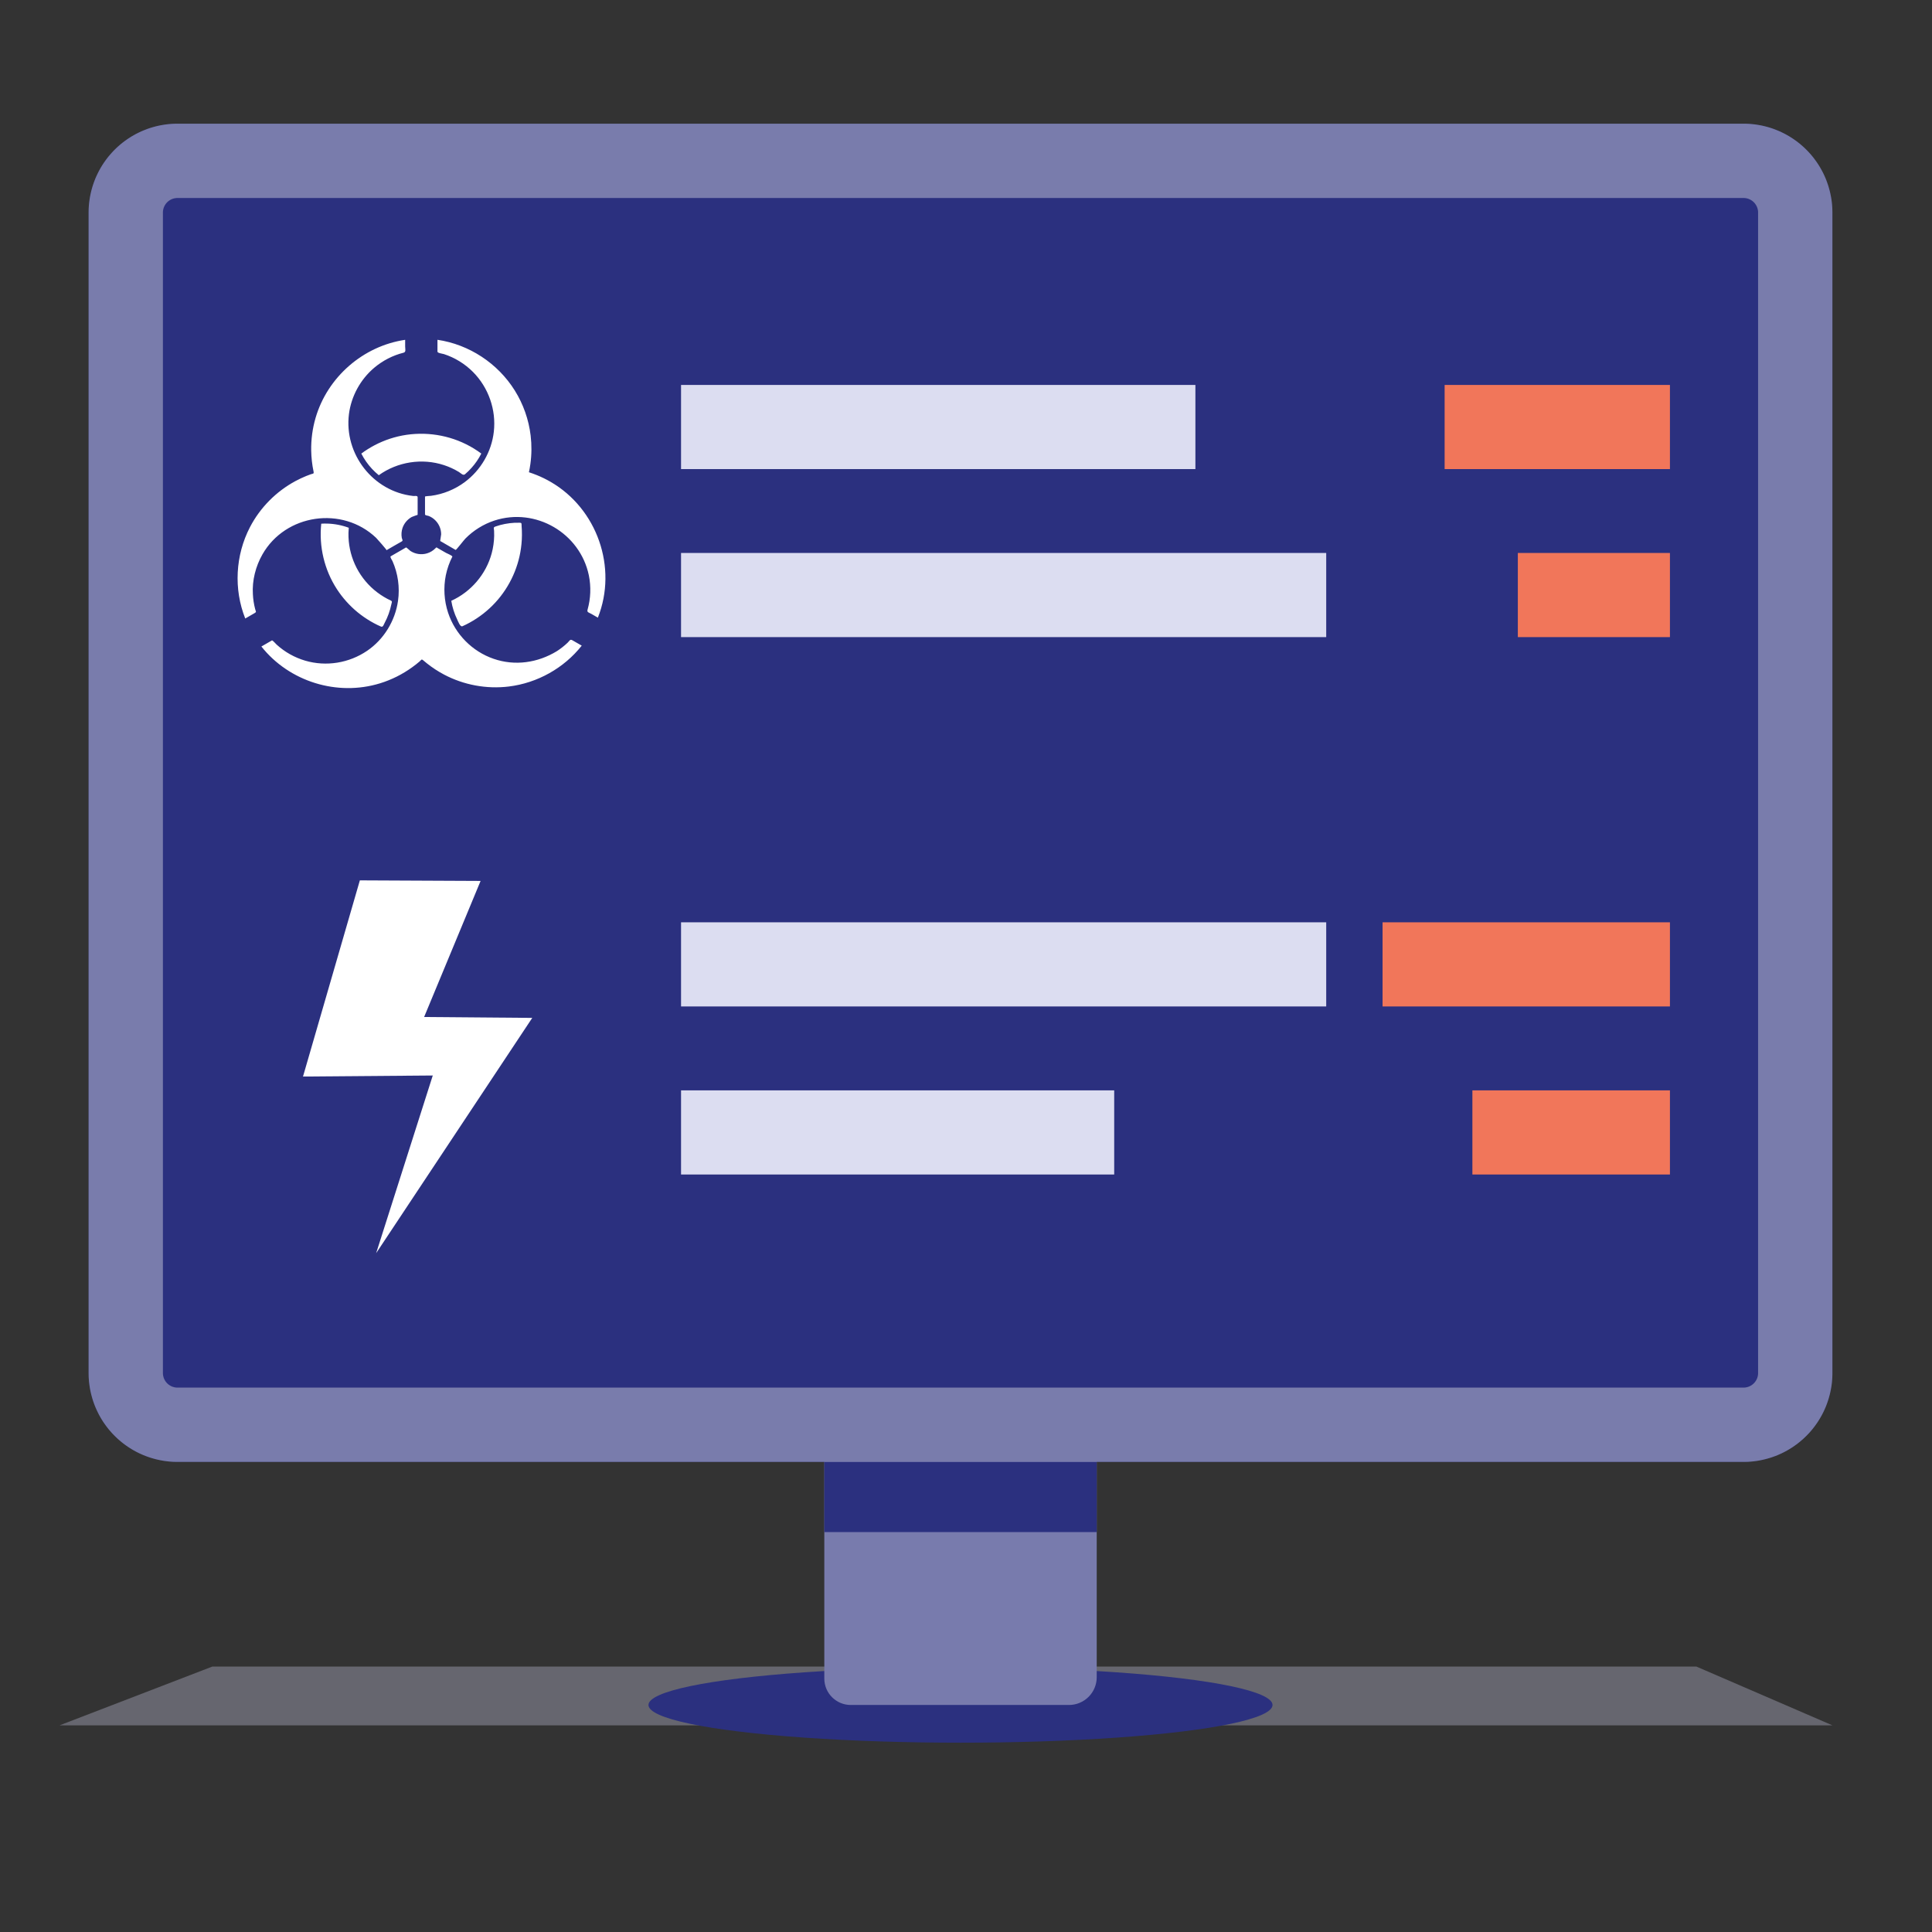 <?xml version="1.0" encoding="UTF-8" standalone="no"?>
<!DOCTYPE svg PUBLIC "-//W3C//DTD SVG 1.1//EN" "http://www.w3.org/Graphics/SVG/1.1/DTD/svg11.dtd">
<svg width="100%" height="100%" viewBox="0 0 65 65" version="1.1" xmlns="http://www.w3.org/2000/svg" xmlns:xlink="http://www.w3.org/1999/xlink" xml:space="preserve" xmlns:serif="http://www.serif.com/" style="fill-rule:evenodd;clip-rule:evenodd;stroke-linejoin:round;stroke-miterlimit:2;">
    <rect x="0" y="0" width="65" height="65" fill="#333333" stroke="none"/>
    <rect id="Public-Ops-Center" x="0.315" y="0.88" width="64" height="64" style="fill:none;"/>
    <path d="M57.071,56.069L7.146,56.069L2.005,58.047L61.649,58.047L57.071,56.069Z" style="fill:#cecfeb;fill-opacity:0.33;"/>
    <g>
        <ellipse cx="32.315" cy="57.362" rx="10.498" ry="1.269" style="fill:#2b307f;"/>
        <path d="M36.898,47.483L27.733,47.483L27.733,56.472C27.733,56.963 28.131,57.362 28.622,57.362C30.361,57.362 34.193,57.362 35.965,57.362C36.213,57.362 36.45,57.263 36.625,57.088C36.799,56.914 36.898,56.677 36.898,56.429C36.898,53.968 36.898,47.483 36.898,47.483Z" style="fill:#787bad;"/>
        <rect x="27.733" y="49.184" width="9.165" height="2.361" style="fill:#2b307f;"/>
        <path d="M61.649,7.152C61.649,6.359 61.334,5.598 60.773,5.037C60.212,4.476 59.452,4.161 58.658,4.161C48.595,4.161 16.035,4.161 5.972,4.161C5.178,4.161 4.418,4.476 3.857,5.037C3.296,5.598 2.981,6.359 2.981,7.152C2.981,15.333 2.981,38.013 2.981,46.193C2.981,46.987 3.296,47.747 3.857,48.308C4.418,48.869 5.178,49.184 5.972,49.184C16.035,49.184 48.595,49.184 58.658,49.184C59.452,49.184 60.212,48.869 60.773,48.308C61.334,47.747 61.649,46.987 61.649,46.193C61.649,38.013 61.649,15.333 61.649,7.152Z" style="fill:#2b307f;"/>
        <path d="M58.658,4.161L58.733,4.162L58.807,4.165L58.88,4.169L58.954,4.176L59.027,4.184L59.1,4.194L59.172,4.206L59.245,4.219L59.316,4.234L59.387,4.251L59.458,4.27L59.528,4.29L59.598,4.312L59.667,4.336L59.735,4.362L59.803,4.389L59.87,4.417L59.936,4.448L60.002,4.48L60.067,4.513L60.131,4.549L60.194,4.585L60.256,4.624L60.318,4.664L60.378,4.705L60.438,4.748L60.496,4.792L60.554,4.838L60.61,4.886L60.666,4.935L60.72,4.985L60.773,5.037L60.825,5.09L60.876,5.145L60.925,5.2L60.972,5.257L61.018,5.314L61.062,5.373L61.105,5.432L61.147,5.493L61.187,5.554L61.225,5.616L61.262,5.68L61.297,5.744L61.331,5.808L61.363,5.874L61.393,5.94L61.422,6.007L61.449,6.075L61.474,6.144L61.498,6.213L61.52,6.282L61.54,6.352L61.559,6.423L61.576,6.494L61.591,6.566L61.605,6.638L61.617,6.71L61.627,6.783L61.635,6.856L61.641,6.93L61.646,7.004L61.648,7.078L61.649,7.152L61.649,46.193L61.648,46.268L61.646,46.342L61.641,46.415L61.635,46.489L61.627,46.562L61.617,46.635L61.605,46.707L61.591,46.78L61.576,46.851L61.559,46.922L61.54,46.993L61.52,47.063L61.498,47.133L61.474,47.202L61.449,47.27L61.422,47.338L61.393,47.405L61.363,47.471L61.331,47.537L61.297,47.602L61.262,47.666L61.225,47.729L61.187,47.791L61.147,47.853L61.105,47.913L61.062,47.973L61.018,48.031L60.972,48.089L60.925,48.145L60.876,48.201L60.825,48.255L60.773,48.308L60.72,48.36L60.666,48.411L60.61,48.459L60.554,48.507L60.496,48.553L60.438,48.597L60.378,48.64L60.318,48.682L60.256,48.722L60.194,48.76L60.131,48.797L60.067,48.832L60.002,48.866L59.936,48.898L59.87,48.928L59.803,48.957L59.735,48.984L59.667,49.009L59.598,49.033L59.528,49.055L59.458,49.075L59.387,49.094L59.316,49.111L59.245,49.126L59.172,49.14L59.1,49.152L59.027,49.161L58.954,49.17L58.88,49.176L58.807,49.181L58.733,49.183L58.658,49.184L5.972,49.184L5.897,49.183L5.823,49.181L5.75,49.176L5.676,49.17L5.603,49.161L5.53,49.152L5.458,49.14L5.386,49.126L5.314,49.111L5.243,49.094L5.172,49.075L5.102,49.055L5.032,49.033L4.963,49.009L4.895,48.984L4.827,48.957L4.76,48.928L4.694,48.898L4.628,48.866L4.563,48.832L4.499,48.797L4.436,48.76L4.374,48.722L4.312,48.682L4.252,48.64L4.192,48.597L4.134,48.553L4.076,48.507L4.02,48.459L3.964,48.411L3.91,48.36L3.857,48.308L3.805,48.255L3.755,48.201L3.706,48.145L3.658,48.089L3.612,48.031L3.568,47.973L3.525,47.913L3.483,47.853L3.443,47.791L3.405,47.729L3.368,47.666L3.333,47.602L3.3,47.537L3.268,47.471L3.237,47.405L3.208,47.338L3.181,47.27L3.156,47.202L3.132,47.133L3.11,47.063L3.09,46.993L3.071,46.922L3.054,46.851L3.039,46.78L3.025,46.707L3.014,46.635L3.004,46.562L2.995,46.489L2.989,46.415L2.984,46.342L2.982,46.268L2.981,46.193L2.981,7.152L2.982,7.078L2.984,7.004L2.989,6.93L2.995,6.856L3.004,6.783L3.014,6.71L3.025,6.638L3.039,6.566L3.054,6.494L3.071,6.423L3.09,6.352L3.11,6.282L3.132,6.213L3.156,6.144L3.181,6.075L3.208,6.007L3.237,5.94L3.268,5.874L3.3,5.808L3.333,5.744L3.368,5.68L3.405,5.616L3.443,5.554L3.483,5.493L3.525,5.432L3.568,5.373L3.612,5.314L3.658,5.257L3.706,5.2L3.755,5.145L3.805,5.09L3.857,5.037L3.91,4.985L3.964,4.935L4.02,4.886L4.076,4.838L4.134,4.792L4.192,4.748L4.252,4.705L4.312,4.664L4.374,4.624L4.436,4.585L4.499,4.549L4.563,4.513L4.628,4.48L4.694,4.448L4.76,4.417L4.827,4.389L4.895,4.362L4.963,4.336L5.032,4.312L5.102,4.29L5.172,4.27L5.243,4.251L5.314,4.234L5.386,4.219L5.458,4.206L5.53,4.194L5.603,4.184L5.676,4.176L5.75,4.169L5.823,4.165L5.897,4.162L5.972,4.161L58.658,4.161ZM5.987,6.661L5.959,6.661L5.947,6.662L5.935,6.663L5.923,6.664L5.912,6.665L5.898,6.667L5.887,6.669L5.876,6.671L5.863,6.673L5.853,6.676L5.841,6.679L5.828,6.683L5.817,6.686L5.807,6.69L5.795,6.694L5.783,6.699L5.773,6.703L5.762,6.708L5.753,6.713L5.741,6.719L5.73,6.725L5.72,6.731L5.709,6.738L5.699,6.744L5.691,6.75L5.68,6.757L5.669,6.766L5.661,6.772L5.652,6.779L5.643,6.788L5.634,6.796L5.623,6.807L5.616,6.814L5.608,6.823L5.599,6.832L5.595,6.838L5.584,6.851L5.576,6.862L5.57,6.869L5.563,6.881L5.558,6.888L5.553,6.896L5.545,6.91L5.538,6.923L5.533,6.932L5.528,6.942L5.524,6.952L5.519,6.963L5.512,6.979L5.508,6.991L5.506,6.998L5.504,7.004L5.5,7.017L5.495,7.037L5.493,7.045L5.491,7.054L5.488,7.069L5.486,7.079L5.485,7.088L5.483,7.105L5.482,7.116L5.482,7.128L5.481,7.14L5.481,7.164L5.481,46.181L5.481,46.206L5.482,46.229L5.483,46.24L5.485,46.257L5.488,46.276L5.493,46.3L5.495,46.308L5.5,46.328L5.506,46.348L5.512,46.366L5.519,46.382L5.524,46.393L5.533,46.413L5.538,46.422L5.545,46.436L5.553,46.449L5.563,46.464L5.57,46.476L5.576,46.483L5.584,46.494L5.595,46.507L5.608,46.523L5.616,46.531L5.623,46.538L5.634,46.549L5.643,46.558L5.652,46.566L5.661,46.573L5.669,46.58L5.68,46.588L5.691,46.596L5.709,46.607L5.721,46.615L5.73,46.62L5.741,46.627L5.753,46.633L5.772,46.642L5.783,46.646L5.796,46.652L5.807,46.656L5.828,46.662L5.841,46.666L5.853,46.67L5.863,46.672L5.876,46.675L5.888,46.677L5.898,46.679L5.911,46.68L5.923,46.682L5.936,46.683L5.947,46.684L5.959,46.684L5.987,46.684L58.643,46.684L58.671,46.684L58.683,46.684L58.694,46.683L58.707,46.682L58.719,46.68L58.731,46.679L58.742,46.677L58.754,46.675L58.767,46.672L58.778,46.669L58.789,46.666L58.801,46.663L58.813,46.659L58.823,46.656L58.834,46.652L58.847,46.646L58.858,46.642L58.868,46.637L58.879,46.631L58.889,46.627L58.901,46.62L58.912,46.614L58.919,46.609L58.929,46.603L58.942,46.594L58.95,46.588L58.958,46.582L58.969,46.573L58.978,46.566L58.99,46.555L59,46.546L59.004,46.542L59.011,46.535L59.022,46.523L59.03,46.513L59.039,46.504L59.047,46.494L59.052,46.487L59.06,46.476L59.067,46.464L59.072,46.457L59.08,46.445L59.088,46.431L59.09,46.427L59.097,46.413L59.102,46.403L59.106,46.393L59.114,46.377L59.116,46.371L59.12,46.36L59.124,46.348L59.128,46.335L59.132,46.322L59.134,46.314L59.136,46.306L59.139,46.291L59.142,46.276L59.144,46.267L59.146,46.251L59.147,46.24L59.148,46.229L59.149,46.218L59.149,46.206L59.149,46.175L59.149,7.171L59.149,7.14L59.149,7.128L59.148,7.116L59.147,7.105L59.146,7.095L59.144,7.079L59.142,7.069L59.139,7.054L59.136,7.039L59.134,7.031L59.132,7.023L59.128,7.01L59.124,6.998L59.12,6.985L59.116,6.974L59.113,6.968L59.107,6.952L59.102,6.942L59.097,6.932L59.09,6.918L59.088,6.914L59.08,6.901L59.072,6.888L59.067,6.881L59.06,6.869L59.052,6.858L59.046,6.851L59.039,6.842L59.031,6.832L59.022,6.823L59.011,6.811L59.004,6.803L59,6.799L58.99,6.791L58.978,6.779L58.969,6.772L58.958,6.763L58.95,6.757L58.942,6.752L58.929,6.742L58.919,6.736L58.913,6.732L58.901,6.725L58.889,6.719L58.879,6.714L58.868,6.708L58.857,6.703L58.847,6.699L58.835,6.694L58.823,6.69L58.813,6.686L58.801,6.682L58.789,6.679L58.778,6.676L58.767,6.673L58.754,6.671L58.743,6.669L58.731,6.667L58.719,6.665L58.707,6.664L58.695,6.663L58.683,6.662L58.671,6.661L58.643,6.661L5.987,6.661Z" style="fill:#aaacca;fill-opacity:0.61;"/>
        <g>
            <rect x="22.913" y="12.951" width="17.305" height="2.831" style="fill:#dcddf1;"/>
            <rect x="48.603" y="12.951" width="7.58" height="2.831" style="fill:#f1765a;"/>
        </g>
        <g>
            <rect x="22.913" y="18.604" width="21.706" height="2.831" style="fill:#dcddf1;"/>
            <rect x="51.066" y="18.604" width="5.117" height="2.831" style="fill:#f1765a;"/>
        </g>
        <g>
            <rect x="22.913" y="31.03" width="21.706" height="2.831" style="fill:#dcddf1;"/>
            <rect x="46.515" y="31.03" width="9.668" height="2.831" style="fill:#f1765a;"/>
        </g>
        <g>
            <rect x="22.913" y="36.684" width="14.573" height="2.831" style="fill:#dcddf1;"/>
            <rect x="49.537" y="36.684" width="6.646" height="2.831" style="fill:#f1765a;"/>
        </g>
    </g>
    <path d="M12.107,29.619L10.194,36.219L14.56,36.184L12.655,42.162L17.907,34.246L14.269,34.216L16.169,29.638L12.107,29.619Z" style="fill:#fff;"/>
    <path id="path6" d="M10.808,17.619C10.727,18.386 10.912,19.169 11.331,19.816C11.522,20.111 11.759,20.375 12.03,20.598C12.166,20.709 12.311,20.81 12.462,20.899C12.538,20.944 12.616,20.986 12.696,21.025C12.736,21.044 12.776,21.063 12.817,21.08C12.888,21.112 12.91,21.012 12.942,20.954C13.047,20.758 13.122,20.548 13.167,20.33C13.179,20.268 13.209,20.233 13.146,20.203C13.106,20.185 13.066,20.165 13.028,20.145C12.95,20.103 12.875,20.058 12.803,20.009C12.501,19.806 12.247,19.535 12.062,19.222C11.88,18.914 11.768,18.566 11.734,18.21C11.725,18.115 11.722,18.018 11.724,17.922C11.725,17.867 11.729,17.811 11.734,17.756C11.679,17.735 11.623,17.717 11.566,17.701C11.32,17.631 11.063,17.603 10.808,17.619M12.744,15.988C13.374,15.535 14.202,15.406 14.939,15.649C15.114,15.706 15.282,15.784 15.439,15.879C15.507,15.92 15.58,16.011 15.645,15.955C15.725,15.887 15.8,15.814 15.869,15.735C15.997,15.592 16.106,15.432 16.193,15.26C16.032,15.14 15.86,15.034 15.679,14.945C14.975,14.595 14.155,14.503 13.39,14.684C13.026,14.771 12.678,14.918 12.363,15.118C12.292,15.163 12.223,15.21 12.156,15.26C12.204,15.354 12.258,15.444 12.318,15.53C12.438,15.702 12.582,15.856 12.744,15.988M15.183,20.213C15.218,20.431 15.286,20.645 15.383,20.844C15.416,20.912 15.482,21.103 15.56,21.068C15.641,21.032 15.721,20.992 15.799,20.949C16.121,20.773 16.414,20.544 16.663,20.274C17.161,19.734 17.474,19.037 17.544,18.306C17.564,18.105 17.565,17.901 17.549,17.699C17.542,17.625 17.566,17.589 17.482,17.587C17.426,17.585 17.371,17.586 17.315,17.588C17.205,17.594 17.094,17.607 16.986,17.628C16.877,17.649 16.77,17.678 16.666,17.715C16.585,17.744 16.619,17.779 16.623,17.855C16.626,17.912 16.627,17.969 16.626,18.026C16.622,18.225 16.594,18.424 16.542,18.617C16.353,19.319 15.845,19.913 15.183,20.213M8.829,18.653C9.605,17.289 11.52,17.014 12.654,18.095C12.689,18.128 13.017,18.503 13.005,18.51C13.086,18.464 13.166,18.417 13.247,18.37C13.338,18.318 13.428,18.266 13.519,18.214C13.569,18.185 13.526,18.144 13.517,18.091C13.498,17.983 13.507,17.87 13.541,17.766C13.594,17.608 13.707,17.474 13.853,17.393C13.871,17.384 14.051,17.318 14.051,17.321L14.051,16.729C14.051,16.665 13.947,16.692 13.896,16.686C12.547,16.534 11.571,15.271 11.74,13.931C11.817,13.328 12.127,12.764 12.591,12.372C12.876,12.132 13.214,11.957 13.575,11.867C13.668,11.844 13.631,11.747 13.631,11.658L13.631,11.433C12.216,11.641 11.017,12.687 10.617,14.06C10.513,14.416 10.464,14.787 10.47,15.158C10.474,15.395 10.5,15.631 10.549,15.863C10.567,15.95 10.53,15.93 10.457,15.956C10.404,15.974 10.352,15.994 10.301,16.015C10.179,16.065 10.06,16.121 9.944,16.183C9.291,16.534 8.752,17.078 8.41,17.735C7.919,18.681 7.857,19.818 8.251,20.809C8.355,20.749 8.459,20.689 8.563,20.629C8.638,20.585 8.608,20.584 8.584,20.489C8.541,20.326 8.516,20.158 8.508,19.99C8.479,19.529 8.601,19.053 8.829,18.653M18.733,21.909C18.091,22.3 17.323,22.413 16.605,22.164C15.887,21.917 15.315,21.337 15.076,20.616C14.942,20.212 14.915,19.773 14.999,19.355C15.044,19.136 15.118,18.924 15.22,18.725C15.203,18.683 15.043,18.623 15.004,18.6C14.909,18.546 14.815,18.491 14.72,18.437C14.677,18.411 14.69,18.406 14.648,18.448C14.571,18.526 14.474,18.585 14.368,18.617C14.181,18.674 13.973,18.644 13.809,18.537C13.788,18.523 13.672,18.412 13.662,18.417C13.626,18.439 13.589,18.46 13.553,18.481C13.451,18.54 13.349,18.598 13.247,18.657C13.213,18.677 13.179,18.696 13.145,18.716C13.111,18.736 13.191,18.846 13.205,18.878C13.39,19.295 13.455,19.761 13.391,20.213C13.296,20.887 12.916,21.511 12.352,21.895C11.744,22.309 10.975,22.435 10.267,22.227C9.911,22.122 9.581,21.937 9.307,21.687C9.283,21.666 9.17,21.534 9.149,21.546C9.113,21.567 9.077,21.588 9.04,21.609C8.958,21.656 8.876,21.703 8.794,21.751C9.73,22.933 11.346,23.434 12.787,22.989C13.174,22.87 13.54,22.686 13.868,22.449C13.955,22.387 14.039,22.321 14.12,22.251C14.175,22.203 14.177,22.162 14.239,22.216C14.28,22.251 14.321,22.286 14.364,22.319C14.544,22.462 14.737,22.588 14.941,22.696C15.606,23.047 16.371,23.188 17.118,23.097C18.078,22.979 18.971,22.481 19.572,21.722C19.467,21.662 19.363,21.602 19.259,21.542C19.176,21.494 19.165,21.559 19.097,21.623C18.985,21.73 18.863,21.825 18.733,21.909M18.522,16.21C18.373,16.124 18.218,16.048 18.059,15.984C17.972,15.949 17.884,15.917 17.795,15.888C17.815,15.797 17.831,15.704 17.844,15.612C17.888,15.295 17.891,14.972 17.853,14.654C17.789,14.116 17.605,13.595 17.318,13.136C16.747,12.223 15.784,11.589 14.718,11.432L14.718,11.83C14.718,11.881 14.89,11.898 14.938,11.914C15.304,12.033 15.641,12.241 15.913,12.514C16.436,13.04 16.698,13.788 16.614,14.526C16.538,15.197 16.179,15.815 15.638,16.218C15.306,16.465 14.913,16.626 14.503,16.681C14.478,16.684 14.299,16.693 14.299,16.707L14.299,17.305C14.299,17.343 14.388,17.345 14.421,17.358C14.589,17.424 14.725,17.56 14.793,17.727C14.826,17.806 14.842,17.892 14.842,17.978C14.842,18.007 14.805,18.199 14.811,18.202C14.899,18.253 14.987,18.304 15.074,18.354C15.159,18.403 15.244,18.452 15.329,18.502C15.346,18.511 15.611,18.166 15.656,18.121C15.928,17.845 16.266,17.634 16.635,17.513C18.019,17.062 19.513,17.931 19.811,19.356C19.889,19.739 19.874,20.139 19.767,20.515C19.742,20.605 19.817,20.608 19.894,20.653C19.968,20.695 20.042,20.738 20.115,20.78C20.784,19.095 20.091,17.116 18.522,16.21" style="fill:#fff;fill-rule:nonzero;"/>
</svg>
